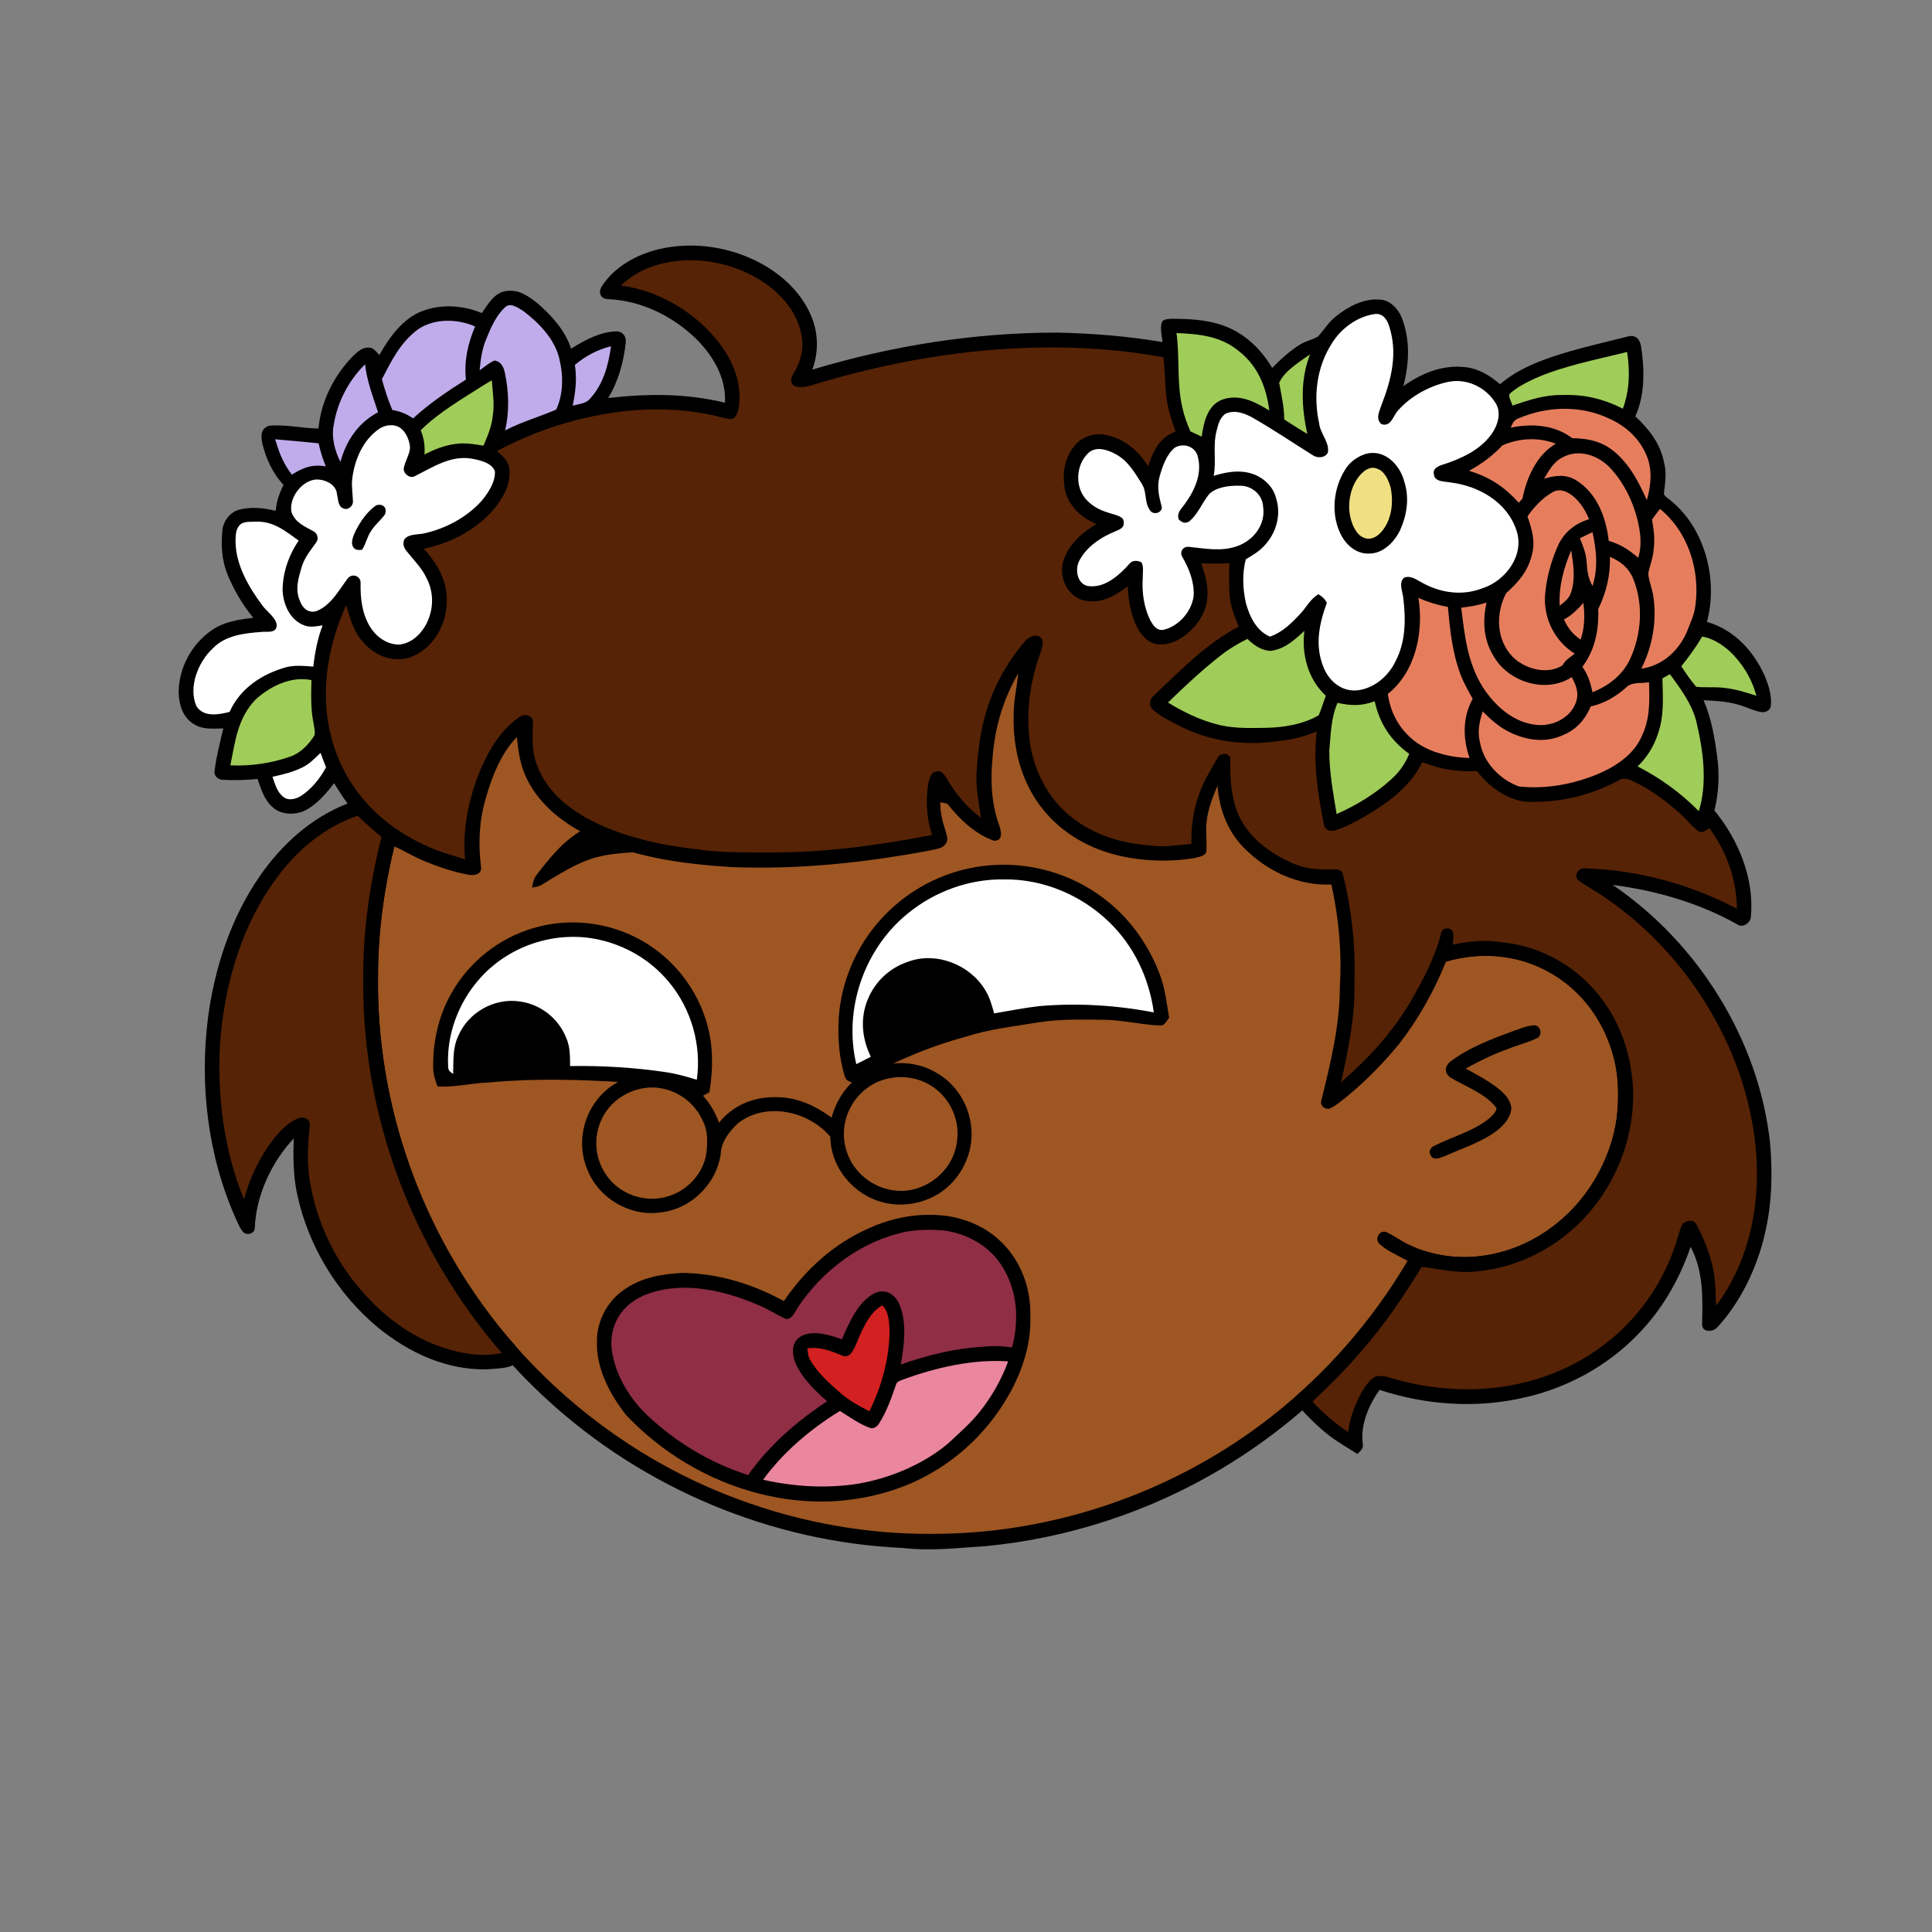 <svg xmlns:dc="http://purl.org/dc/elements/1.1/" xmlns:cc="http://creativecommons.org/ns#" xmlns:rdf="http://www.w3.org/1999/02/22-rdf-syntax-ns#" xmlns:svg="http://www.w3.org/2000/svg" xmlns="http://www.w3.org/2000/svg" viewBox="0 0 762 762" fill="none"><rect x="0" y="0" width="762" height="762" fill="#808080" stroke="none"/><mask id="avatarsRadiusMask"><rect width="762" height="762" rx="0" ry="0" x="0" y="0" fill="#fff"/></mask><g mask="url(#avatarsRadiusMask)"><path d="M396.01 164.85c37.82 4.9 74.21 19.64 104.8 42.39 6.15 4.84 12.48 9.33 18.02 14.92 23.77 21.98 42.73 49.02 55.13 78.95 9.35 22.31 14.72 46.04 16.64 70.14 6.62.81 13.05 2.14 19.12 5 15.54 6.93 27.08 20.94 31.78 37.21 2.63 9.56 3.56 19.75 1.72 29.55-2.96 18.76-13.72 36.13-29.37 46.92-10.94 7.65-24.49 12.03-37.86 11.68-5.13-.05-10.04-1.6-15.13-1.79-1.85 2.17-3.23 4.84-4.76 7.25-18.66 29.62-44.57 54.51-74.64 72.4-28.1 16.73-59.9 27.16-92.46 30.32-11.08.7-21.87 2.05-32.98.74-51.69-2.3-102.07-23.44-140.15-58.43-29.03-26.55-50.84-60.83-62.54-98.39-7.09-22.85-10.62-46.78-10.07-70.71.52-40.34 12.53-80.58 33.94-114.76 19.1-30.81 45.91-56.58 77.2-74.83 29.63-17.28 63.35-27.68 97.59-29.87 14.66-1.47 29.44-.37 44.02 1.31Z" fill="#000"/><path d="M363 169.06c48.47-1.39 97.32 14.7 135.81 44.12 6.55 4.06 11.72 9.49 17.36 14.64 24.33 22.63 43.2 50.95 54.93 82.02 7.43 19.61 11.86 40.2 13.56 61.09-8.89.74-17.34 2.34-25.38 6.38-2.19 1.03-1.89 4.95.68 5.23 2.35.23 4.98-1.51 7.24-2.2 14.62-5.37 31.32-4.35 44.78 3.68 11.69 6.78 20.09 18.16 23.89 31.06 2.6 8.25 2.68 17.41 1.76 25.95-2.5 17.35-12.35 33.73-26.73 43.81-15.71 11.33-37.17 14.64-54.93 6.2-3.17-1.43-5.94-3.58-9.08-5.05-2.95-1.09-4.88 2.79-2.7 4.75 3.17 2.76 7.34 4.52 11 6.56-20.14 34.15-49.45 62.7-84.41 81.47-30.2 16.31-64.44 25.53-98.78 26.15-27.63.72-55.33-4.04-81.21-13.72-30.32-11.24-57.84-29.43-80.37-52.6-22.67-23.37-39.92-51.88-50.2-82.77-14.96-44.64-14.91-94.01.27-138.59 11.05-33.06 30.28-63.21 55.37-87.39 29.67-28.73 67.65-48.54 108.13-56.67 12.8-2.52 25.94-4.24 39.01-4.12Z" fill="rgba(158, 86, 34, 1)"/><path d="M605.03 404.4c2.63-.1 3.44 3.8 1.36 4.98-3.69 1.83-7.82 2.77-11.64 4.35-5.82 2.04-11.28 4.76-16.68 7.72 4.29 2.34 8.86 4.74 12.71 7.76 2.58 2.09 4.85 4.35 5.33 7.8-.26 3.59-2.73 6.55-5.45 8.69-5.86 4.66-13.92 7.18-20.79 10.26-1.75.62-4.43 1.99-5.59-.26-1.02-1.74-.06-3.11 1.57-3.87 6.65-3.3 14.86-5.62 20.79-10.16 1.37-1.14 3.39-2.74 3.61-4.62-4.07-5.63-12.42-8.59-18.23-12.09-2.34-1.72-2.29-4.24-.16-6.13 7.27-5.64 16.98-9.26 25.57-12.38 2.42-.83 5.03-1.95 7.6-2.05Z" fill="#000"/><g transform="translate(-161 -83)"><path d="M554.99 424.09c15.56-.47 31.18 4.79 43.19 14.7 9.2 7.44 16.2 17.65 20.32 28.71 2.1 5.56 2.58 11.13 3.64 16.92-1.32 1.48-1.69 3.34-4.05 3.02-7.04-.31-13.96-2.04-21.03-2.22-8.77-.09-17.381-.37-26.091.95-9.84 1.63-19.519 2.64-29.069 5.72-11.24 3.04-22.07 7.25-32.49 12.45-3.36 1.62-6.47 3.76-9.89 5.22-2.08.77-4.42.35-5.29-1.92-2.28-7.19-2.82-15.19-2.45-22.69.94-15.99 8.12-31.4 19.67-42.5 11.64-11.32 27.3-17.95 43.54-18.36Z" fill="#000"/><path d="M557 429.85c15.33-.23 30.41 6.15 41.39 16.75 9.87 9.5 15.83 22.19 17.69 35.7-14.89-2.86-29.99-3.76-45.11-2.49-5.99.69-11.93 1.87-17.87 2.88-.91-3.26-1.74-6.35-3.55-9.25-5.97-9.96-19.33-15.24-30.34-11.14-7.24 2.35-13.12 7.85-15.96 14.91-3.08 7.37-2.28 15.5 1.22 22.59-1.92.97-3.83 1.94-5.74 2.91-5.12-21.71 3.1-45.53 20.44-59.53 10.54-8.6 24.19-13.57 37.83-13.33Z" fill="#fff"/><path d="M411.45 452.57c13.11 6.46 23.28 18.27 27.77 32.17 3.17 9.49 3.14 19.25 1.59 29.04-.96.52-1.92 1.05-2.88 1.57-9.78-2.77-19.77-4.68-29.91-5.44-17.91-1.13-36.17-1.69-54.05.02-6.9.17-13.47 2.03-20.42 1.58-.89-2.44-1.7-4.84-1.7-7.47-.18-10.31 2.22-20.81 7.45-29.76 6.91-12.04 18.47-21.18 31.78-25.14 13.26-4.05 27.97-2.75 40.37 3.43Z" fill="#000"/><path d="M397.24 453.61c10.7 2.33 20.53 8.2 27.52 16.64 8.89 10.61 13 24.91 11.07 38.62-4.06-1.25-8.12-2.4-12.33-3.02-12.45-1.82-25.08-2.6-37.65-2.38-.06-3.82.07-7.39-1.47-10.98-3-7.74-10.12-13.39-18.35-14.5-10.08-1.52-20.42 4.34-24.35 13.74-2.23 4.9-1.78 9.64-1.96 14.85-1.73-1.26-1.94-1.37-1.99-3.52-.54-12.06 4.06-24.34 11.92-33.45 11.49-13.49 30.27-19.84 47.59-16Z" fill="#fff"/></g><g transform="translate(-161 -83)"><g fill="#000"><path d="M501.99 384.96c9.91.12 19.87 3.23 28.83 7.31 3.36 1.88 7.05 4.01 7.31 8.29-5.14-.86-10.14-2.06-15.38-2.28-11.6-.68-23.13 1.36-33.25 7.23-2.54 1.41-4.95 3.26-7.64 4.35-1.8.27-3.92-1.99-3.94-3.73-.18-5.81 1.95-11.92 6.53-15.7 5.03-4.23 11.15-5.3 17.54-5.47ZM414.03 402.61c5.81.15 10.93 5.3 12.51 10.64.8 2.63-.46 5.72-3.53 5.61-8.82.21-18.21.03-26.81 2.26-7.52 2.01-14.74 6.71-21.36 10.74-1.22.81-2.57.96-3.98 1.22.33-1.93.64-3.66 1.94-5.21 3.28-4.33 6.78-8.58 10.74-12.3 5.88-5.17 13.01-8.96 20.32-11.66 3.23-1.11 6.76-1.58 10.17-1.3Z"/></g></g><g transform="translate(-161 -83)"><path d="M534.29 562.56c7.92 1.16 15.41 4.36 21.23 9.92 8.09 7.57 12.12 18.53 11.86 29.52.34 9.78-2.38 19.12-6.68 27.81-7.12 14.02-18.35 26.07-31.98 33.93-11.83 6.96-25.09 10.44-38.72 11.36-30.63 1.61-61.2-11.84-82.09-34.04-6.38-8.12-11.86-18.46-11.46-29.06-.09-7.88 4.02-15.65 10.45-20.16 6.92-4.97 14.77-6.31 23.1-6.79 14.2.15 27.79 4.32 40.17 11.12 8.52-12.59 20.01-22.9 34.03-28.96 9.42-4.2 19.83-5.97 30.09-4.65Z" fill="#000"/><path d="M533.47 568.33c9.24 1.28 17.97 6.24 22.9 14.3 5.96 9.59 6.65 21.04 3.81 31.79-4.05-.55-7.9-.69-11.97-.2-10.84.62-21.73 3.37-31.96 6.96 1.41-7.49 2.53-16.65-.57-23.85-1.7-3.84-5.41-6.2-9.58-4.33-6.58 3.12-10.3 11.89-13.02 18.22-4.75-1.63-11.32-3.78-16.06-1.23-3.89 2.19-3.78 6.53-2.42 10.26 2.56 6.21 7.71 11.08 12.64 15.44-12.05 7.91-22.81 17.29-31.17 29.09-14.95-4.74-28.67-13.02-40.01-23.82-6.73-6.44-11.99-15.15-13.61-24.38-1.13-6.35.66-13.23 5.31-17.81 4.47-4.59 11-6.66 17.2-7.5 11.79-1.52 24.47 1.81 35.25 6.5 3.75 1.52 7.09 3.83 10.78 5.43 2.67.3 3.71-3.41 5.1-5.15 9.06-13.35 22.95-24.15 38.65-28.36 5.96-1.82 12.57-1.87 18.73-1.36Z" fill="#8F2E45"/><path d="M508.97 597.86c2.64 2.37 2.74 6.8 2.88 10.12-.08 10.91-3.14 21.91-7.97 31.65-4.01-2.1-7.93-4.17-11.35-7.18-4.32-3.77-9.1-7.97-11.95-13.01-.89-1.45-.92-3-1.16-4.63 5.16-.73 9.19 1.01 13.81 2.87 2.79 1 3.86-1.41 4.96-3.44 2.44-5.54 5.13-13.33 10.78-16.38Z" fill="#D32020"/><path d="M558.62 619.94c-2.6 7.12-6.32 13.69-11.01 19.63-3.77 4.78-8.55 8.9-13.01 13.05-9.94 8.14-22.52 13.35-35.12 15.57-12.51 1.97-25.18 1.2-37.51-1.56 8.12-11.13 18.65-19.92 30.3-27.15 3.76 2.33 7.58 5.16 11.76 6.65 1.39.62 2.77-.42 3.56-1.51 3.17-4.9 4.87-10.02 6.78-15.42.38-1.43 1.62-1.55 2.8-2.1 12.98-4.74 27.57-8.13 41.45-7.16Z" fill="#EA869E"/></g><g transform="translate(-161 -83)"><path fill-rule="evenodd" clip-rule="evenodd" d="M531.31 506.71c7.34 4.5 12.1 12.74 12.79 21.28.97 9.95-4.19 20.21-12.55 25.62-6.49 4.08-14.6 5.58-22.07 3.66-11.77-2.85-20.88-13.75-20.98-25.94-8.63-10.18-25.54-13.93-36.48-5.26-3.23 2.99-6.61 7.32-6.74 11.91-1.66 12.18-12 22.15-24.27 23.27-12.14 1.5-24.49-6.08-28.61-17.62-4.63-11.86-.12-25.8 10.5-32.77 7.52-4.92 17.38-5.88 25.69-2.42 7.77 3.11 13.23 9.62 16.01 17.4 5.32-6.87 13.8-10.32 22.4-10.1 8.25-.07 15.45 3.28 21.98 8.05 1.86-6.67 5.57-12.57 11.32-16.53 9.06-6.39 21.73-6.65 31.01-.55Zm-22.64 2.4c6.34-2.22 13.56-1.59 19.29 1.93 7.13 4.28 11.43 12.68 10.61 20.98-.62 9.97-8.38 18.29-18.07 20.26-11.33 2.28-23.02-5.13-25.9-16.28-3.05-11.13 3.23-23.06 14.07-26.89Zm-70.58 15.77c-3.84-8.69-13.49-14.16-22.91-12.75-7.54 1.13-14.05 5.85-17.14 12.87-3.66 8.33-1.84 17.98 4.56 24.43 6.05 6.06 15.65 8.07 23.59 4.82 6.8-2.63 12.26-9.01 13.4-16.26.51-4.56.7-8.92-1.5-13.11Z" fill="#000"/></g><g transform="translate(-161 -83)"><path d="M461.751 187.23c8.3 4.64 15.73 11.78 19.32 20.73 2.74 6.63 2.82 14.11.3 20.83 31.37-9.44 63.85-14.62 96.63-14.61 13.9.31 27.77 1.39 41.47 3.74-.13-2.55-1.27-6.06.08-8.36 1.4-.88 2.86-.8 4.45-.84 7.56.09 14.7.53 21.74 3.57 7.31 3.31 12.98 8.97 17.02 15.84 3.32-3.42 7.04-6.84 11.13-9.31 2.17-1.29 4.69-1.84 6.88-3.04 2.47-2.61 4.18-5.72 7.09-7.96 4.63-3.75 11.03-7.22 17.17-6.65 4.07.03 7.32 3.51 8.8 7.02 3.43 8.83 3.03 18.07.66 27.1 7.28-5.11 15.46-8.53 24.53-7.47 5.34.61 9.62 3.33 13.62 6.73 4.08-3.53 8.75-6.13 13.71-8.21 11.53-4.85 24.5-7.47 36.64-10.62 3.04-.79 4.75.92 5.23 3.76 1.46 8.93 1.6 19.36-2.24 27.76 5.49 5.06 9.9 10.75 11.35 18.25 1.14 4.27.34 8.22-.1 12.49.37.52.82.99 1.35 1.4 14.59 10.7 20.3 31.86 15.64 48.91 10.55 3.01 18.14 11.15 22.63 20.89 1.55 3.63 2.95 7.88 2.63 11.86-.03 1.87-1.74 2.94-3.48 2.86-2.33-.27-4.64-1.35-6.84-2.12-5.17-2.04-10.79-2.32-16.27-2.62 3.15 7.18 4.48 15.26 5.47 23.01.87 7.01.49 13.63-1.18 20.49 9.52 11.62 15.9 27 14.35 42.21-.19 2.17-3.29 4.22-5.22 2.78-14.99-8.47-32.18-13.44-49.2-15.6 33.74 22.94 57.67 61.24 62.05 101.94 1 12.08.7 24.18-2.16 36-3.13 13.25-9.38 26.33-18.57 36.43-1.8 2.13-6.41 2.21-6.1-1.4.28-10.33.47-20.83-4.54-30.24-4.48 13.04-11.4 25.09-21.16 34.89-11.83 12.14-27.16 20.49-43.63 24.36-19.17 4.6-39.24 3.27-57.92-2.84-4.11 5.85-7.51 13.53-6.62 20.82.41 2.37-.62 2.96-2.12 4.46-3.63-2.4-7.38-4.43-10.8-7.05-4.49-3.42-8.54-7.46-12.28-11.68-1.01-1.04-1.2-2.31-1.61-3.64 18.36-15.97 33.94-35.2 46.03-56.31 1.59-3.12 4.75-1.27 7.3-.79 18.38 5.03 37.85-.71 51.99-13.07 13.84-12.09 22.54-30.47 22.25-48.93.22-11.07-2.93-22.11-8.94-31.41-6.39-9.97-16.23-17.62-27.53-21.2-10.09-3.3-21.33-3.11-31.45-.12-4.65 11.58-10.84 22.67-18.51 32.52-7.11 8.59-14.9 16.46-23.76 23.23-1.28.93-2.48 1.83-4 2.32-1.88.05-3.45-1.36-2.89-3.31 3.65-14.59 7.35-29.93 7.32-45.03.8-13.42-.42-27.01-3.34-40.14-13.35.59-25.87-5.49-34.99-14.97-6.2-6.59-9.3-15.03-9.9-23.99-2 4.43-3.76 9.24-4.32 14.08-.46 3.98.19 7.97-.12 11.92-.45 1.88-3.39 2.15-4.96 2.59-9.48 1.49-19.45 1.24-28.83-.87-11.81-2.58-22.78-8.69-30.45-18.15-8.59-10.43-12.15-24.13-11.75-37.47-.05-5.62 1.3-10.93 1.8-16.48-5.01 8.79-7.99 17.47-9.5 27.47-1.44 11.2-1.86 22.06 2.09 32.83.81 2.36 1.41 5.9-2.19 5.78-9.14-3.33-15.38-10.59-21.12-18.07-.25 4.61.22 8.56 1.68 12.92.41 1.91 1.91 4.72.39 6.43-1.21 1.85-3.78 1.95-5.74 2.47-25.91 4.91-52.82 7.76-79.2 6.6-18.8-1.21-37.82-3.79-55.02-11.95-10.4-4.98-20.04-12.25-25.19-22.84-2.64-5.23-3.34-10.74-3.94-16.48-6.3 6.51-9.96 15.9-12.36 24.51-2.55 8.75-2.92 17.82-1.76 26.83.27 2.79-2.54 3.38-4.73 3.01-6.03-1.06-11.96-3.07-17.62-5.4-4.15-1.65-7.88-4.09-11.98-5.84-3.73 16.66-6.42 33.06-6.28 50.21-1.1 51.72 17.54 103.48 50.81 143.03 2.47 2.94 5.16 5.14 5.94 9.13-4.03 3.79-8.72 3.49-13.89 3.91-15.88.36-30.6-6.5-42.73-16.33-16.22-13.37-27.75-32.38-32.1-52.94-1.54-7.22-1.51-14.44-1.33-21.77-8.86 9.52-14.86 22.47-15.36 35.54-.19 1.96-2.99 2.83-4.4 1.5-1.39-1.37-2.14-3.47-2.97-5.21-11.12-24.81-14.47-52.82-11.03-79.7 2.64-19.66 9.08-39.26 20.43-55.66 8.72-12.57 20.22-22.94 34.58-28.59-1.88-2.6-3.65-5.26-5.3-8.01-3.26 4.22-6.96 8.61-11.86 10.97-3.9 1.63-9.09 1.52-12.36-1.46-3.35-2.92-4.55-7.12-5.98-11.17-4.51.42-9.08.6-13.6.33-1.9.07-3.7-1.57-3.35-3.53.7-5.64 2.13-11.21 3.46-16.73-4.04-.01-8.09.58-11.66-1.72-4.41-2.71-5.83-7.69-5.97-12.59.11-9.69 5.13-18.95 13.08-24.46 4.81-3.32 10.7-4.23 16.38-4.87-4.18-4.99-7.49-10.71-10.02-16.69-2.42-5.74-2.8-11.88-2.15-18.02.4-3.5 2.93-6.8 6.32-7.88 4.91-1.29 9.8-.81 14.67.4.31-3.69 1.47-6.96 3.1-10.25-4.32-4.5-6.91-10.41-8.4-16.38-.51-2.97-.73-5.67 2.57-6.91 6.36-.67 13.02 1 19.6 1.08 1.02-10.86 6.15-20.93 13.71-28.69 1.9-1.75 3.8-3.59 6.61-3.18 1.55.09 2.65 1.89 3.7 2.9 3.82-6.91 9.38-14.63 17.09-17.41 7.36-2.82 16.11-2.21 23.31.85 2.48-3.57 5.1-8.33 9.94-8.74 4.96-.59 8.56 2.16 12.22 5.04 5.46 4.7 10.86 10.78 13.05 17.76 5.28-3.35 11.4-6.67 17.79-6.85 2.49-.05 4.01 1.89 3.78 4.28-.8 7.73-2.9 15.32-6.93 22.02 15.44-1.81 30.9-1.89 46.07 1.85.4-9.76-4.38-18.02-10.99-24.81-9.21-9.17-21.91-15.49-35-16.04-2.9 0-4.11-2.3-2.75-4.82 4.93-7.94 14.04-12.91 22.95-14.97 13.66-3.11 28.38-.77 40.59 6.02Z" fill="#000"/><path d="M461.86 194.1c7.29 4.81 13.62 12.08 15.22 20.89 1.1 5.26-.17 10.58-2.97 15.09-.92 1.56-1.86 3.52-.11 4.9 1.87 1.28 4.95.62 7 .03 44.24-13.67 93.07-19.44 138.87-11.11.62 5.04.55 10.1 1.1 15.14.55 4.92 2 9.55 3.68 14.17-6.3 2.32-8.9 7.73-10.83 13.73-3.58-5.97-9.38-10.89-16.31-12.3-4.28-1.07-9.29.31-12.24 3.65-3.92 4.36-5.19 9.97-4.56 15.72.53 7.35 6.14 13.01 12.69 15.68-5.68 3.39-11.18 8.21-13.05 14.79-1.92 6.32 1.92 14.15 8.66 15.46 6.58 1.17 11.71-1.94 16.77-5.65.31 5.65 1.15 11.08 3.74 16.18 1.33 2.45 3.27 4.9 5.86 6.07 3.95 1.56 8.62.1 11.99-2.2 5.11-3.57 9.22-8.97 9.8-15.33.52-4.96-.89-9.23-2.37-13.85 3.7.18 7.39.21 11.1-.02-.16 4.66-.31 9.42.24 14.06.5 3.94 2.01 7.33 3.42 10.99-12.53 6.39-23.2 17.43-33.35 27.03-1.95 1.63-2.31 4.12-.29 5.88 3.13 2.65 6.98 4.53 10.62 6.36 11.69 5.99 25.54 7.83 38.46 5.82 5.46-.47 10.3-1.7 15.34-3.8-1.49 12.72.48 24.89 2.93 37.32.82 1.72 2.46 2.26 4.24 1.69 4.76-1.41 9.23-3.99 13.5-6.49 8.53-5.23 16.43-11.17 20.94-20.37 7.32 2.78 13.7 3.91 21.56 3.48 3.85 4.87 8.54 8.89 14.47 10.96 3.64 1.49 7.19 1.23 11.02 1.12 10.69-.41 21.19-3.38 30.57-8.5 2.43-1.49 5.16.23 7.37 1.33 6.24 3.19 11.74 7.45 16.95 12.09 2.47 2.18 4.5 5.05 7.23 6.89 1.8.45 2.7-.49 4.07-1.38 6.79 9.22 10.8 20.31 10.86 31.81-18.39-9.76-39.31-15.35-60.11-15.96-2.29-.14-3.97 2.28-2.83 4.36 3.13 2.61 6.97 4.39 10.3 6.75 25.28 17.01 44.6 42.82 54.26 71.68 5.06 15.65 7.51 32.36 5.69 48.76-1.55 14.76-6.61 29.04-15.5 40.99-.27-4.78-.2-9.87-1.2-14.51-1.22-5.93-3.69-12.26-6.58-17.57-1.13-2.18-3.84-1.58-5.4-.23-.77 1.31-1.22 2.87-1.67 4.31-3.52 12.84-10.32 24.84-19.47 34.51-10.87 11.56-25.06 19.6-40.4 23.52-17.68 4.6-36.96 3.56-54.36-1.78-1.88-.61-3.71-.81-5.61-.15-2.18 1.35-3.8 3.78-5.08 5.95-2.69 4.92-4.69 10.17-5.37 15.77-5.27-3.53-9.76-7.37-14.08-12.02 6.46-6.16 13.03-12.53 18.81-19.33 9.23-10.46 17.02-21.94 24.29-33.82 7.62.89 14.46 2.78 22.27 1.72 18.23-1.79 35.18-11.61 46.24-26.14 9.91-12.77 15.32-29.09 14.87-45.25-.52-12.39-4.15-24.52-11.38-34.67-9.32-13.26-24.31-22.3-40.54-23.65-6.47-1.14-12.77-.38-19.15.87-.03-1.91.78-4.42-.64-5.94-1.54-.89-3.77-.44-4.03 1.55-2.42 9.55-7.21 18.61-12.17 27.08-6.95 11.98-16.82 22.53-27.22 31.59 2.72-12.97 5.51-25.44 5.21-38.82.56-14.7-1.1-29.4-4.65-43.67-1.21-2.01-3.58-1.27-5.55-1.44-4.99.16-9.91-.46-14.48-2.54-8.1-3.66-15.61-8.94-20.01-16.86-4.01-7.23-4.39-16.56-4.28-24.64-.8-2.23-4.31-1.83-5.08.22-2.64 4.65-5.34 8.87-7.11 13.92-2.38 6.33-3.28 13.12-3.14 19.86-5.7.49-11.15 1.44-16.88.55-10.92-.83-21.75-4.15-30.37-11.08-8.66-6.79-14.06-16.8-16.14-27.52-2.05-12.38-.57-25 3.67-36.77.56-2.03 1.92-4.71.34-6.56-2.03-1.73-4.95-.19-6.4 1.61-6.7 7.9-11.98 17.16-14.96 27.1-2.58 8.1-3.46 16.38-4 24.82-.28 6.05.88 11.62 1.77 17.55-5.64-4.13-10.23-9.77-13.71-15.79-.94-1.56-1.99-3.01-4.06-2.46-2.1.24-2.6 2.98-3.02 4.67-1.05 6.83-.73 13.79 1.49 20.36-21.55 4.2-43.64 7.12-65.63 6.89-8.57-.05-17.55.12-26.02-1.11-15.32-1.67-31.78-5.17-45.29-12.85-8.93-5.12-16.53-12.32-19.54-22.44-1.69-5.4-.87-10.43-.93-15.92-1.21-2.08-3.44-2.39-5.38-1.09-7.21 5.05-11.47 12.15-15.03 20.03-4.74 11.2-7.55 23.95-6.36 36.13-4.13-1.39-8.26-2.4-12.3-4.07-11.48-4.64-21.78-11.8-29.43-21.61-7.94-10.16-12.35-22.62-13.08-35.47-.8-13.27 2.44-27.06 7.89-39.14 1.59 4.98 2.58 9.65 6.03 13.78 4.51 5.75 11.67 9.05 18.94 6.91 9.19-3.18 14.77-12.9 14.7-22.37.19-8.12-3.77-14.78-9.07-20.58 10.44-2.12 20.7-7.42 27.68-15.58 3.55-4.48 6.83-9.91 6.09-15.86-.32-3.22-2.7-5.05-4.88-7.11 9.8-5.13 20.06-9.31 30.79-12.05 19.04-4.96 38.83-6.12 57.99-1.17 1.9.3 4.03 1.47 5.38-.5 1.32-1.96 1.38-4.86 1.5-7.15.14-9-4.1-17.22-9.8-23.94-9.29-10.9-22.84-18.53-37.06-20.45 3.48-3.08 7.28-5.66 11.68-7.22 14.38-5.39 31.62-2.6 44.36 5.71Z" fill="rgba(86, 35, 6, 1)"/><path d="M367.37 205.66c6.05 4.53 12.35 11 14.17 18.56 1.68 6.55 1.74 14.1-1.17 20.32-6.65 2.87-13.66 4.84-20.14 8.21 1.74-7.52 1.47-15.27-.12-22.78-.52-2.3-1.47-4.31-4-4.79-2.16.82-4.03 2.58-5.93 3.86.36-4.22.93-8.3 2.56-12.23 1.75-4.38 3.93-9.41 7.48-12.64 2.14-2.07 5.18.32 7.15 1.49Z" fill="#C0ACEB"/><path d="M703.011 206.89c3.07-.49 4.84 1.72 5.75 4.33 3.69 10.86 1.07 21.3-2.92 31.61-.81 2.45-2.45 5.42.06 7.47 3.87 1.24 4.58-3.6 6.74-5.68 4.95-5.49 12.32-9.48 19.54-11 7.33-1.54 14.96 2.15 18.78 8.48 2.3 3.84.73 8.77-1.7 12.14-4.55 6.35-12.02 9.7-19.24 12.02-1.72.52-3.99 1.53-3.49 3.74.22 3.13 4.26 2.84 6.49 3.28 11.16 1.32 22.45 7.75 26.09 18.93 3.3 9.67-4.22 19.79-13.27 22.76-7.96 3.1-16.32 1.99-23.71-2.01-2.35-1.17-4.4-3.06-7.19-2.2-2.56 1.86-.66 5.63-.45 8.25.98 8.21.96 17.01-2.95 24.52-2.74 6.08-8.75 11.19-15.52 11.78-6.12.43-10.98-3.86-13.09-9.31-3.4-8.58-1.64-16.9 1.39-25.25-.86-1.63-1.77-2.41-3.34-3.38-3.39 2.06-4.81 5.37-7.49 8.12-3.4 3.58-6.82 6.89-11.56 8.61-5.39-2.17-8.19-8.14-9.58-13.43-1.2-5.48-1.46-11.66.02-17.11 2.56-1.48 5.03-2.93 7.08-5.11 4.83-4.92 7-12.3 4.85-18.97-1.33-5.31-6.06-9.06-11.28-10.12-4.39-.92-9.12-.01-13.33 1.32 1.11-6.01-.41-11.79 1.13-17.7.64-2.54 1.2-5.06 3.42-6.73 3.49-1.79 7.77-.26 10.94 1.56 7.97 4.57 15.6 9.74 23.39 14.6 1.8 1.35 4.87 1.36 6.09-.75 1.02-3.8-3.02-7.8-3.37-11.66-2.36-10.82-1.01-22.17 5.02-31.59 3.57-5.82 9.89-10.49 16.7-11.52Z" fill="#fff"/><path d="M348.379 211.76c-2.86 6.77-4.38 13.56-3.62 20.94-7.32 4.63-14.43 9.44-20.83 15.31-2.72-1.82-4.94-2.75-8.19-3.31-1.7-3.93-2.96-8-4.13-12.12 3.92-7.52 7.27-14.48 14.29-19.71 6.5-4.39 15.48-4.18 22.48-1.11Z" fill="#C0ACEB"/><path d="M625.02 214.35c8.99.4 17.309 1.15 24.529 7.08 7.52 5.79 10.931 14.27 12.071 23.48-5.83-3.52-11.9-6.77-18.85-4.19-5.72 2.47-6.99 8.98-7.83 14.49-1.47-.71-2.94-1.4-4.43-2.07-1.3-2.98-2.43-5.99-3.11-9.17-2.38-9.83-1.02-19.53-2.38-29.62Z" fill="#A0CC59"/><path d="M401.991 219.57c-1.07 7.66-3.08 15.17-8.52 20.94-1.6 1.71-4.44 1.91-6.6 2.48 1.12-5.36 1.75-10.61.86-16.07 4.2-3.51 8.92-6.06 14.26-7.35Z" fill="#C0ACEB"/><path d="M802.74 221.81c1.18 7.55 1 15.16-1.67 22.39-7.73-3.94-15.38-5.74-24.07-5.4-6.89-.12-13.06 2.02-19.48 4.17-.32-1.34-1.56-3.2-1.19-4.55 2.82-2.65 6.54-4.49 10.01-6.13 11.34-5.04 24.39-7.45 36.4-10.48ZM677.682 222.77c-3.96 10.29-3.33 20.8-1.08 31.39-3.08-1.84-6.09-3.78-9.1-5.72.01-4.97-1.12-9.63-1.99-14.47 2.17-4.78 8.01-8.21 12.17-11.2Z" fill="#A0CC59"/><path d="M304.979 226.69c.76 6.68 3.06 12.59 5.13 18.89-7.75 4.09-12.6 11.26-14.84 19.6-2.22-4.36-3.66-9.81-2.62-14.67 1.37-8.9 5.92-17.51 12.33-23.82Z" fill="#C0ACEB"/><path d="M354.98 232.99c.33 4.77 1.13 9.24.37 14.02-.4 4.22-2.04 7.9-3.65 11.76-3.7-.57-7.13-1.21-10.9-.7-4.44.53-8.43 2.17-12.39 4.17.24-3.54-.16-6.25-1.48-9.53 7.06-7.08 16.56-12.49 24.94-17.87 1.03-.63 2.06-1.25 3.11-1.85Z" fill="#A0CC59"/><path d="M795.85 248.17c6.35 2.86 11.84 7.82 14.51 14.34 2.44 5.51 1.84 12.1.16 17.75-3.43-7.68-7.39-15.36-14.45-20.36-4.47-3.13-9.61-4.01-14.97-4.07-6.86-5.29-16.06-5.89-24.28-4.14.79-1.84 1.26-3.04 3.23-3.75 11.44-4.82 24.49-5.15 35.8.23Z" fill="#E67E5E"/><path d="M319.061 251.91c2.17 1.72 3.26 4.45 3.63 7.12.2 3.01-2.2 6.08-2.48 9.01.11 1.97 2.58 3.89 4.5 2.7 7.07-3.48 13.97-8.24 22.32-6.85 3.16.61 8.04 1.58 9.17 5.1.22 4.15-2.8 8.73-5.44 11.77-5.72 6.26-13.74 10.57-21.95 12.49-2.7.76-6.75.11-8.43 2.64-.58 2.02-.11 3.06 1.12 4.64 2.87 3.64 6.03 6.61 7.96 10.95 2.87 5.72 2.5 12.75-.68 18.27-2.24 3.9-6.08 7.3-10.78 7.49-4.71-.22-8.75-3.2-11.14-7.14-3.12-5.33-3.75-11.08-3.64-17.14.1-2.79-3.33-4.03-5.06-1.83-3.5 4.58-6.44 10.4-12.16 12.83-2.97 1.05-5.39-.73-6.49-3.43-2.36-4.89-.86-9.49.63-14.37 1.18-3.63 3.54-6.28 5.65-9.36 1.01-1.4.36-3.59-1.24-4.3-3.55-1.97-7.06-3.35-8.6-7.5-1.02-5.4 3.6-11.85 9-12.8 3.61-.51 8.76 1.64 8.96 5.81.53 1.85.33 4.82 2.56 5.53 1.62.81 3.66-.83 3.74-2.52-.05-3.05-.62-5.96-.31-9.04.93-7.55 4.09-15.22 10.48-19.72 2.42-1.79 6.2-2.21 8.68-.35Z" fill="#fff"/><path d="M774.631 257.99c-7.51 4.37-11.55 13.44-13.15 21.64-.48.55-.97 1.09-1.45 1.64-5.69-6.25-11.38-10.04-19.5-12.54l.25-.23c5.06-2.85 8.79-5.68 12.83-9.86 6.67-2.9 14.16-3.26 21.02-.65Z" fill="#E67E5E"/><path d="M269.51 256.26c5.71.56 11.44.97 17.15 1.59.72 3.11 1.58 6.15 2.85 9.07-5.49-.85-8.86.45-13.41 3.28-2.54-3.34-4.25-6.74-5.55-10.72-.36-1.07-.7-2.15-1.04-3.22Z" fill="#C0ACEB"/><path d="M624.459 259.5c3.17-1.8 7.53-.59 8.79 2.99 2.12 6.77-.82 13.55-4.74 19-1.41 2.14-3.57 3.57-2.57 6.47 1.34 1.08 2.18 1.59 3.91.84 3.56-2.76 5.48-7.88 8.04-10.92 2.93-2.86 8.22-3.43 12.11-3.3 4.77-.07 8.98 3.52 9.21 8.38.98 6.97-3.7 13.01-10.02 15.37-6.31 2.36-12.84 1-19.24.36-2.38-.27-3.87 2.01-2.57 4.06 2.65 4.65 4.72 9.82 4.42 15.27-.77 6.11-5.76 11.86-11.75 13.36-2.88.58-4.3-1.82-5.49-3.97-2.43-5.12-3.2-10.78-2.85-16.41-.04-1.94.49-4.48-.5-6.21-1.57-.77-3.61-.94-4.77.6-3.99 4.51-9.98 9.87-16.5 8.72-4.08-.96-4.94-6.27-3.42-9.62 2.84-5.82 8.84-9.73 14.7-12.06 1.57-.69 3.27-1.37 2.99-3.44.11-1.81-1.84-2.45-3.22-2.91-4.01-1.15-7.75-2.26-10.81-5.28-5.45-4.9-5.1-14.57.31-19.34 2.99-2.5 7.37-1.08 10.41.59 4.93 2.6 7.53 7.15 10.41 11.73 2.23 3.43.86 7.24 3.32 10.56 1.2 1.86 4.59 1.1 4.61-1.27-1.07-4.08-2.05-7.86-.89-12.09 1.1-3.94 2.77-8.89 6.11-11.48Z" fill="#fff"/><path d="M699.19 262.17c7.59-2.45 13.93 3.96 15.69 10.82 2.06 6.46 1.04 13.09-1.69 19.17-2.29 4.69-6.64 9.13-12.18 9.18-4.89.19-8.89-3.15-11.05-7.31-4.11-7.83-3.19-18.17 1.45-25.59 1.72-2.99 4.55-5.12 7.78-6.27Z" fill="#000"/><path d="M795.249 266.74c4.87 4.77 8.33 11.06 10.49 17.48 1.84 5.68 3.36 13 1.36 18.77-3.6-3.1-6.96-5.36-11.6-6.66-1.04-9.27-4.63-18.83-12.91-23.94-4.09-2.47-8.26-1.86-12.62-.58 2.11-3.4 3.69-6.62 7.45-8.48 6.02-3.22 13.11-1.03 17.83 3.41Z" fill="#E67E5E"/><path d="M699.45 268.52c1.47-.86 2.91-1.42 4.59-.7 3.05.93 4.61 4.54 5.41 7.36 1.26 5.92.5 12.94-3.65 17.63-1.69 1.93-4.23 3.38-6.8 2.31-2.9-1.01-4.59-4.85-5.28-7.62-1.67-6.36.22-14.93 5.73-18.98Z" fill="#F0DF83"/><path d="m740.781 268.5-.25.23-.09-.04.34-.19Z" fill="#B7FF1D"/><path d="M778.9 277.08c4.18 2.01 7.15 6.52 8.85 10.71-5.31 1.55-9.69 4.97-12.08 10-2.9 6.35-4.75 13.22-5.31 20.19-.48 9.22 3.89 17.9 11.72 22.83-1.82 1.42-3.71 2.51-4.85 4.63-5.97 3.83-14.64 1.46-19.46-3.22-6.67-6.73-6.98-17.16-2.75-25.26 4.66-4.14 8.54-8.57 10.08-14.79 1.59-5.47.15-10.36-1.65-15.51 2.65-3.68 5.8-7.21 9.8-9.46 1.75-1.11 3.83-1.03 5.65-.12Z" fill="#E67E5E"/><path d="M309.349 282.31c2.66-.85 4.49.92 3.48 3.57-1.65 2.31-3.93 4.08-5.46 6.52-1.59 2.29-2.04 5.17-3.58 7.44-1.51.12-2.59.28-3.53-1.13-1.11-1.96.25-4.68 1.1-6.52 1.9-3.68 4.53-7.51 7.99-9.88Z" fill="#000"/><path d="M815.708 283.7c11.15 9.1 15.93 24.29 13.95 38.3-.44 3.76-2.1 6.84-3.39 10.34-3.28 7.44-9.69 13.27-17.94 14.4 4.45-8.75 6.26-19.07 4.72-28.78-.43-2.94-1.75-5.8-1.95-8.75.58-3.14 1.82-5.96 2.1-9.19.55-4.07.12-8.08-.62-12.09 1.01-1.43 2.01-2.87 3.13-4.23Z" fill="#E67E5E"/><path d="M262 288.75c6.83-.25 11.63 3.74 16.81 7.47-3.96 5.76-6.37 12.79-6.35 19.79.3 5.42 2.83 11.2 8.08 13.46 2.43 1.16 5.15.57 7.69.17-1.98 5.25-3.03 10.72-3.66 16.28-3.63-.29-7.01-.63-10.61.21-9.6 2.65-18.22 8.32-22.41 17.65-4.31 1.11-10.27 2.22-13.07-2.26-3.31-7.43.67-17.4 6.35-22.7 4.96-5.23 12.35-6.05 19.16-6.57 2.13-.31 5.67.71 6.13-2.27.19-3.19-4.11-5.85-5.77-8.36-5.21-6.94-10.27-15.74-10.44-24.61 0-2.07-.09-5.02 1.42-6.64 1.35-1.96 4.58-1.47 6.67-1.62Z" fill="#fff"/><path d="M789.109 292.89c1.54 7.14 2.27 14.12 0 21.22-1.7-2.94-2.08-5.78-2.3-9.11-.17-3.47-1.38-6.55-2.7-9.71 1.65-.83 3.32-1.62 5-2.4ZM780.711 300.06c.84 5.61 1.75 11.18-.11 16.71-.8 2.36-2.56 3.66-4.45 5.11-.39-7.64 1.58-14.86 4.56-21.82ZM795.972 302.63c4.04 1.62 7.37 4.34 9.09 8.41 4.22 10.1 3.4 22.02-1.12 31.86-2.97 6.38-8.46 10.56-14.86 13.14-.76-3.7-1.76-6.94-3.98-10.04 5.02-6.67 6.55-14.56 6.25-22.76 3.17-6.48 4.83-13.37 4.62-20.61ZM720.439 318.84c3.77 1.63 7.58 2.82 11.62 3.52.83 9.08 1.75 18.1 4.99 26.67 1.28 3.38 3.07 6.44 4.8 9.6-4.05 7.28-3.91 15.62-1.25 23.34-6.84-.18-14.21-1.79-20.03-5.52-6.87-4.56-11.08-11.59-12.19-19.74 11.03-8.85 14.2-24.5 12.06-37.87ZM747.07 320.72l.23-.06c-1.61 7.33-1.22 14.68 2.82 21.17 5.87 10.27 20.67 14.83 30.83 8.22 1.45 2.93 2.72 5.59 1.92 8.97-1.71 6.81-9.22 10.61-15.88 9.87-9.09-.86-16.32-7.47-21.12-14.8-6.14-9.87-7.15-20.21-8.55-31.43 3.34-.35 6.55-.92 9.75-1.94ZM785.51 320.8c.57 4.97.53 9.69-1.09 14.48-3.21-2.24-4.94-4.42-6.58-7.96 3.1-1.61 5.34-4 7.67-6.52Z" fill="#E67E5E"/><path d="M675.47 331.81c-1.18 9.33 1.42 19.09 8.46 25.61-1.01 2.53-1.71 5.2-2.82 7.69-6.17 3.62-14.04 4.87-21.11 4.96-6.62.09-13.07.31-19.48-1.49-6.64-1.8-12.99-4.89-18.84-8.48 6.65-6.54 13.48-12.85 20.81-18.62 3.27-2.56 6.81-4.67 10.53-6.49 2.53 2.51 5.32 4.43 8.99 4.74 4.44-.5 7.74-2.87 11.01-5.69.82-.73 1.64-1.48 2.45-2.23ZM832.341 334.06c4.03.66 7.82 3.07 10.82 5.76 5.07 4.74 8.79 10.87 10.56 17.6-3.86-1.24-7.66-2.5-11.7-2.98-4.02-.67-8.01-.14-12.01-.55-2.18-2.5-4.07-5.34-5.89-8.11 3.05-3.82 5.77-7.47 8.22-11.72ZM819.648 348.9c4.36 6 9.06 12.21 10.62 19.61 2.54 10.85 4.18 23.62.75 34.42-7.11-7.23-15.13-13-24.12-17.65 3.58-3.49 6.28-7.67 7.86-12.43 2.69-7.4 2.11-14.59 1.91-22.28.98-.59 1.98-1.13 2.98-1.67ZM283.839 351.22c-.11 5.56-.35 11.32.78 16.79.24 1.59.7 3.32.46 4.93-2.26 3.65-5.49 7.05-9.64 8.49-7.57 2.65-15.57 3.79-23.58 3.43 1.94-9.66 2.85-18.58 9.99-26.02 5.88-5.26 13.9-9.23 21.99-7.62Z" fill="#A0CC59"/><path d="M811.392 352.08c.21 7.5.46 14.43-2.91 21.38-3.18 7.22-10.21 11.83-17.24 14.81-9.71 4.07-20.71 6.08-31.2 4.92-7.49-2.77-13.89-9.37-15.32-17.39-1.12-4.23-.19-8.16 1.04-12.22 3.2 3.14 6.36 6.11 10.44 8.08 6.77 3.4 14.52 4.52 21.55 1.14 5.12-2.17 8.53-6.14 10.67-11.2 5.27-1.12 9.81-3.84 13.84-7.34 2.16-2.43 6.09-1.61 9.13-2.18Z" fill="#E67E5E"/><path d="M688.521 360.21c5.32 1.17 9.46 1.3 14.66-.62 2.02 8.88 6.28 15.4 13.63 20.76-1.66 4.03-4.04 7.3-7.28 10.2-6.28 5.63-13.65 10.12-21.36 13.51-1.32-8.19-2.95-16.75-2.88-25.06.6-6.62.64-12.63 3.23-18.79Z" fill="#A0CC59"/><path d="M287.421 379.94c.7 1.91 1.42 3.82 2.18 5.7-2.35 4.34-5.61 8.45-9.75 11.19-2.07 1.34-5.04 2.17-7.13.44-2.54-1.96-3.21-5.03-4.26-7.9 4.19-.9 8.26-1.89 12.11-3.85 2.65-1.35 4.72-3.55 6.85-5.58Z" fill="#fff"/><path d="M302.049 404.72c3.05 2.91 6.12 5.73 9.43 8.34-4.67 18.51-7.48 37.83-7.23 56.94-.32 53.49 19.63 106.33 54.68 146.67-7.91 1.56-15.89.3-23.44-2.25-10.86-3.6-20.48-10.35-28.39-18.53-13.18-13.4-21.97-31.22-24.31-49.89-.65-6.37-.3-12.7.4-19.05.24-2.48-2.16-3.69-4.31-2.98-3.9 1.47-7.28 4.8-9.78 8.07-5.61 7.08-9.51 15.27-11.86 23.98-7.89-19.03-10.59-40.55-9.47-61.03 1.59-23.2 8.41-46.96 22.42-65.81 8.12-11.04 18.8-19.94 31.86-24.46Z" fill="rgba(86, 35, 6, 1)"/></g></g></svg>